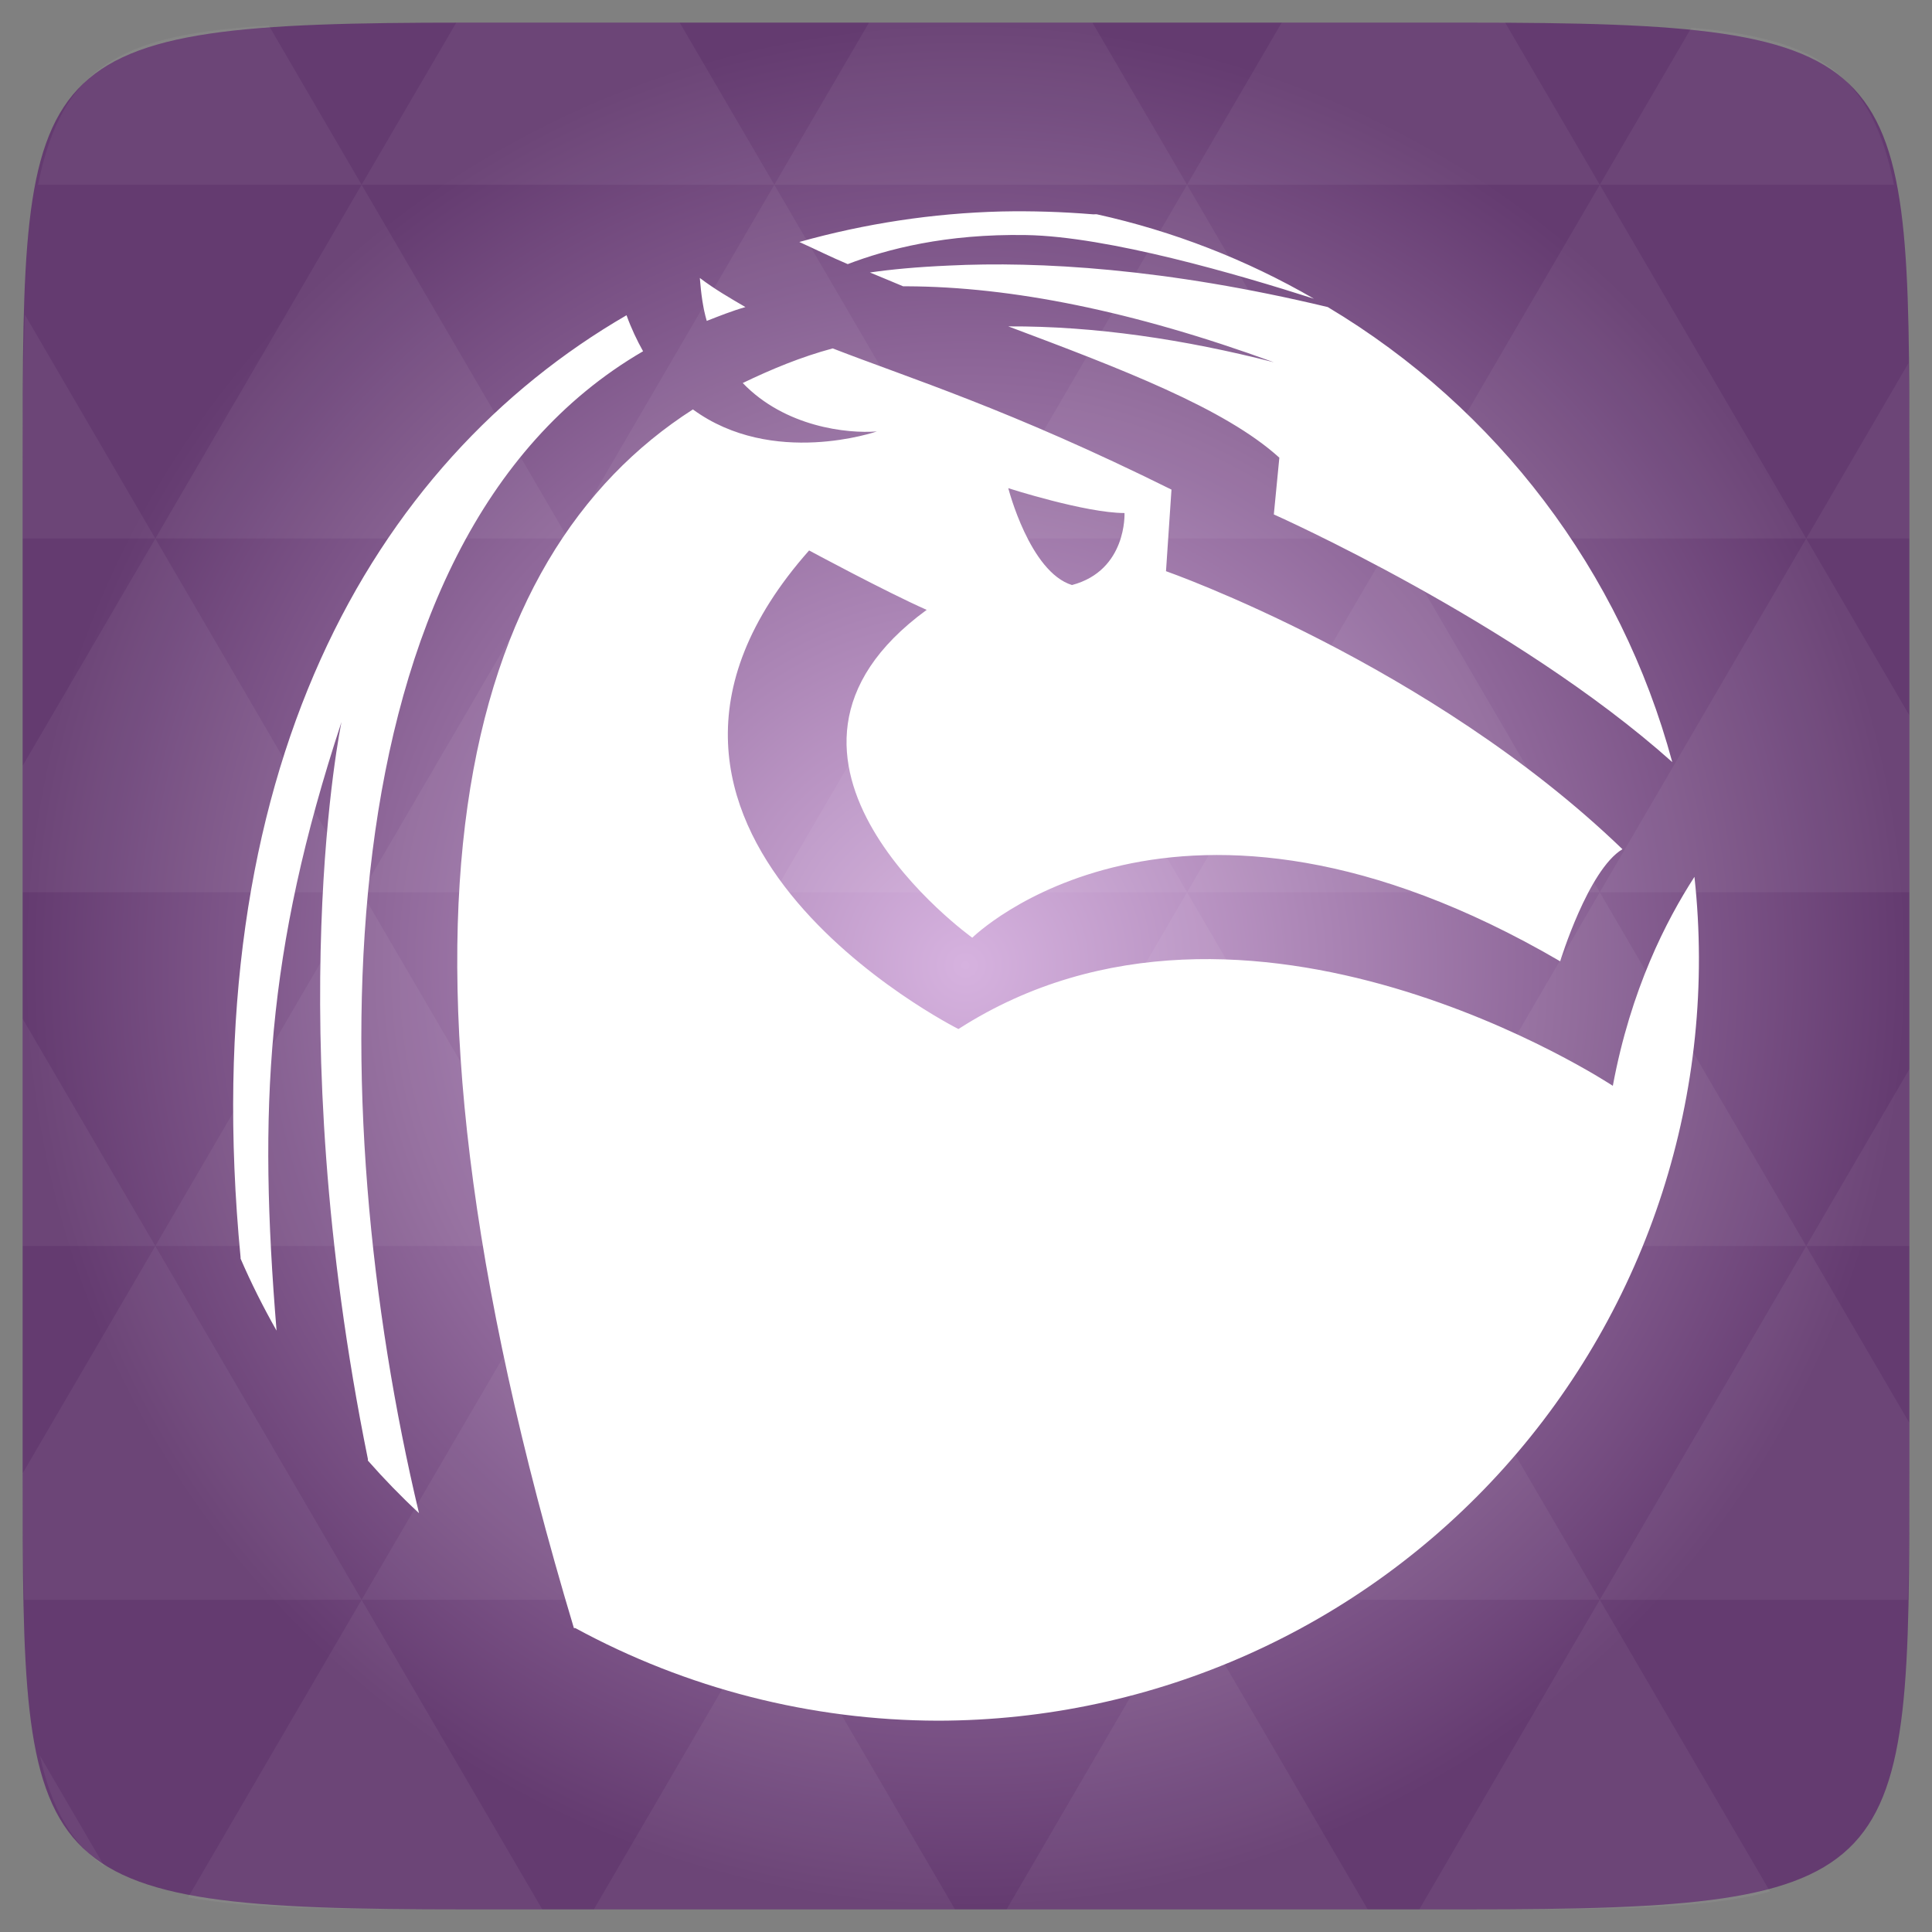 <svg width="48" xmlns="http://www.w3.org/2000/svg" height="48" viewBox="0 0 48 48" xmlns:xlink="http://www.w3.org/1999/xlink">
<rect x="0" y="0" width="48" height="48" fill="#808080" stroke="none"/>
<defs>
<radialGradient cx="148.004" cy="160" gradientTransform="matrix(.183 0 0 .183 -3.1 -5.297)" id="radial0" r="128" gradientUnits="userSpaceOnUse">
<stop offset="0" style="stop-color:#d6b2df"/>
<stop offset="1" style="stop-color:#643b70"/>
</radialGradient>
</defs>
<path style="fill:url(#radial0)" d="M 47.438 11.547 L 47.438 36.453 C 47.438 46.703 47.438 47.438 36.453 47.438 L 11.551 47.438 C 0.562 47.438 0.562 46.703 0.562 36.453 L 0.562 11.547 C 0.562 1.297 0.562 0.562 11.551 0.562 L 36.453 0.562 C 47.438 0.562 47.438 1.297 47.438 11.547 Z "/>
<g style="fill:#fff">
<path style="fill-opacity:.051" d="M 38.266 47.438 C 40.809 47.426 42.645 47.355 43.977 46.996 L 39.746 39.746 L 35.262 47.438 L 36.453 47.438 C 37.094 47.438 37.695 47.438 38.266 47.438 Z M 39.746 39.746 L 34.621 30.957 L 29.492 39.746 Z M 39.746 39.746 L 47.398 39.746 C 47.43 38.773 47.438 37.684 47.438 36.449 L 47.438 35.352 L 44.875 30.957 Z M 44.875 30.957 L 39.746 22.168 L 34.621 30.957 Z M 44.875 30.957 L 47.438 30.957 L 47.438 26.562 Z M 34.621 30.957 L 29.492 22.168 L 24.367 30.957 Z M 24.367 30.957 L 19.238 39.746 L 29.492 39.746 Z M 24.367 30.957 L 19.238 22.168 L 14.113 30.957 Z M 14.113 30.957 L 8.984 39.746 L 19.238 39.746 Z M 14.113 30.957 L 8.984 22.168 L 3.859 30.957 Z M 3.859 30.957 L 0.562 36.605 C 0.562 37.773 0.574 38.816 0.602 39.746 L 8.984 39.746 Z M 3.859 30.957 L 0.562 25.309 L 0.562 30.957 Z M 8.984 39.746 L 4.672 47.141 C 6.27 47.434 8.48 47.438 11.551 47.438 L 13.473 47.438 Z M 8.984 22.168 L 3.859 13.379 L 0.562 19.027 L 0.562 22.168 Z M 8.984 22.168 L 19.238 22.168 L 14.113 13.379 Z M 14.113 13.379 L 8.984 4.59 L 3.859 13.379 Z M 14.113 13.379 L 24.367 13.379 L 19.238 4.59 Z M 19.238 4.59 L 16.887 0.562 L 11.551 0.562 C 11.473 0.562 11.41 0.562 11.336 0.562 L 8.984 4.59 Z M 19.238 4.59 L 29.492 4.59 L 27.141 0.562 L 21.59 0.562 Z M 29.492 4.59 L 39.746 4.59 L 37.395 0.562 C 37.082 0.562 36.785 0.562 36.453 0.562 L 31.844 0.562 Z M 29.492 4.59 L 24.367 13.379 L 34.621 13.379 Z M 34.621 13.379 L 44.875 13.379 L 39.746 4.59 Z M 34.621 13.379 L 29.492 22.168 L 39.746 22.168 Z M 39.746 22.168 L 47.438 22.168 L 47.438 17.773 L 44.875 13.379 Z M 44.875 13.379 L 47.438 13.379 L 47.438 11.547 C 47.438 10.633 47.43 9.797 47.414 9.023 Z M 29.492 22.168 L 24.367 13.379 L 19.238 22.168 Z M 39.746 4.59 L 47.055 4.59 C 46.5 1.832 45.168 0.961 42.023 0.688 Z M 8.984 4.59 L 6.68 0.637 C 3.02 0.844 1.539 1.633 0.945 4.59 Z M 3.859 13.379 L 0.621 7.824 C 0.578 8.898 0.562 10.133 0.562 11.547 L 0.562 13.379 Z M 19.238 39.746 L 14.754 47.438 L 23.727 47.438 Z M 29.492 39.746 L 25.008 47.438 L 33.98 47.438 Z M 2.594 46.367 L 0.992 43.621 C 1.285 44.938 1.777 45.801 2.594 46.367 Z "/>
<path d="M 24.879 5.254 C 23.172 5.297 21.488 5.555 19.859 6.012 C 20.262 6.195 20.656 6.391 21.062 6.562 C 22.031 6.191 23.496 5.805 25.496 5.84 C 27.535 5.875 30.766 6.82 32.645 7.422 C 30.965 6.449 29.145 5.742 27.25 5.324 C 27.215 5.32 27.184 5.328 27.148 5.324 C 26.391 5.262 25.633 5.238 24.879 5.254 Z M 23.574 6.598 C 22.785 6.633 22.156 6.691 21.613 6.77 C 21.895 6.883 22.16 7 22.438 7.113 C 22.473 7.113 22.508 7.113 22.543 7.113 C 25.117 7.125 28.137 7.719 31.648 9 C 29.438 8.434 27.199 8.098 25.051 8.109 C 27.859 9.164 30.43 10.141 31.785 11.371 L 31.648 12.781 C 31.648 12.781 37.641 15.445 41.547 18.934 C 40.27 14.199 37.199 10.145 32.988 7.629 C 28.965 6.664 25.801 6.488 23.574 6.598 Z M 17.387 6.906 C 17.418 7.301 17.465 7.652 17.559 7.973 C 17.867 7.852 18.191 7.723 18.52 7.629 C 18.145 7.41 17.758 7.188 17.387 6.906 Z M 15.566 7.832 C 9.234 11.504 4.82 19.172 5.977 31.238 C 5.977 31.25 5.977 31.262 5.977 31.27 C 6.242 31.883 6.543 32.48 6.871 33.059 C 6.422 27.562 6.602 23.66 8.484 17.938 C 8.484 17.938 6.93 25.355 9.141 36.254 C 9.141 36.266 9.137 36.277 9.141 36.289 C 9.543 36.746 9.965 37.18 10.41 37.594 C 8.012 27.539 7.871 13.438 15.977 8.727 C 15.828 8.461 15.684 8.16 15.566 7.832 Z M 20.688 8.656 C 19.902 8.867 19.168 9.172 18.453 9.516 C 19.504 10.609 21.047 10.777 21.785 10.719 C 21.785 10.719 19.195 11.621 17.215 10.172 C 11.551 13.801 8.934 22.715 14.258 40.449 C 14.27 40.449 14.281 40.449 14.293 40.449 C 17.059 41.953 20.152 42.742 23.297 42.75 C 28.672 42.746 33.789 40.461 37.375 36.461 C 40.961 32.461 42.68 27.125 42.098 21.785 C 41.398 22.867 40.516 24.582 40.07 26.977 C 40.07 26.977 30.984 20.957 23.812 25.566 C 23.812 25.566 13.953 20.621 20.102 13.676 C 20.102 13.676 22 14.699 23.023 15.152 C 17.957 18.852 24.156 23.297 24.156 23.297 C 24.156 23.297 29.199 18.305 38.762 23.883 C 38.762 23.883 39.457 21.609 40.309 21.098 C 35.527 16.488 28.969 14.191 28.969 14.191 L 29.105 12.164 C 25.082 10.168 22.598 9.398 20.688 8.656 Z M 25.051 12.129 C 25.051 12.129 26.969 12.746 27.938 12.746 C 27.938 12.746 28.004 14.172 26.633 14.535 C 25.582 14.211 25.051 12.129 25.051 12.129 Z "/>
</g>
</svg>
